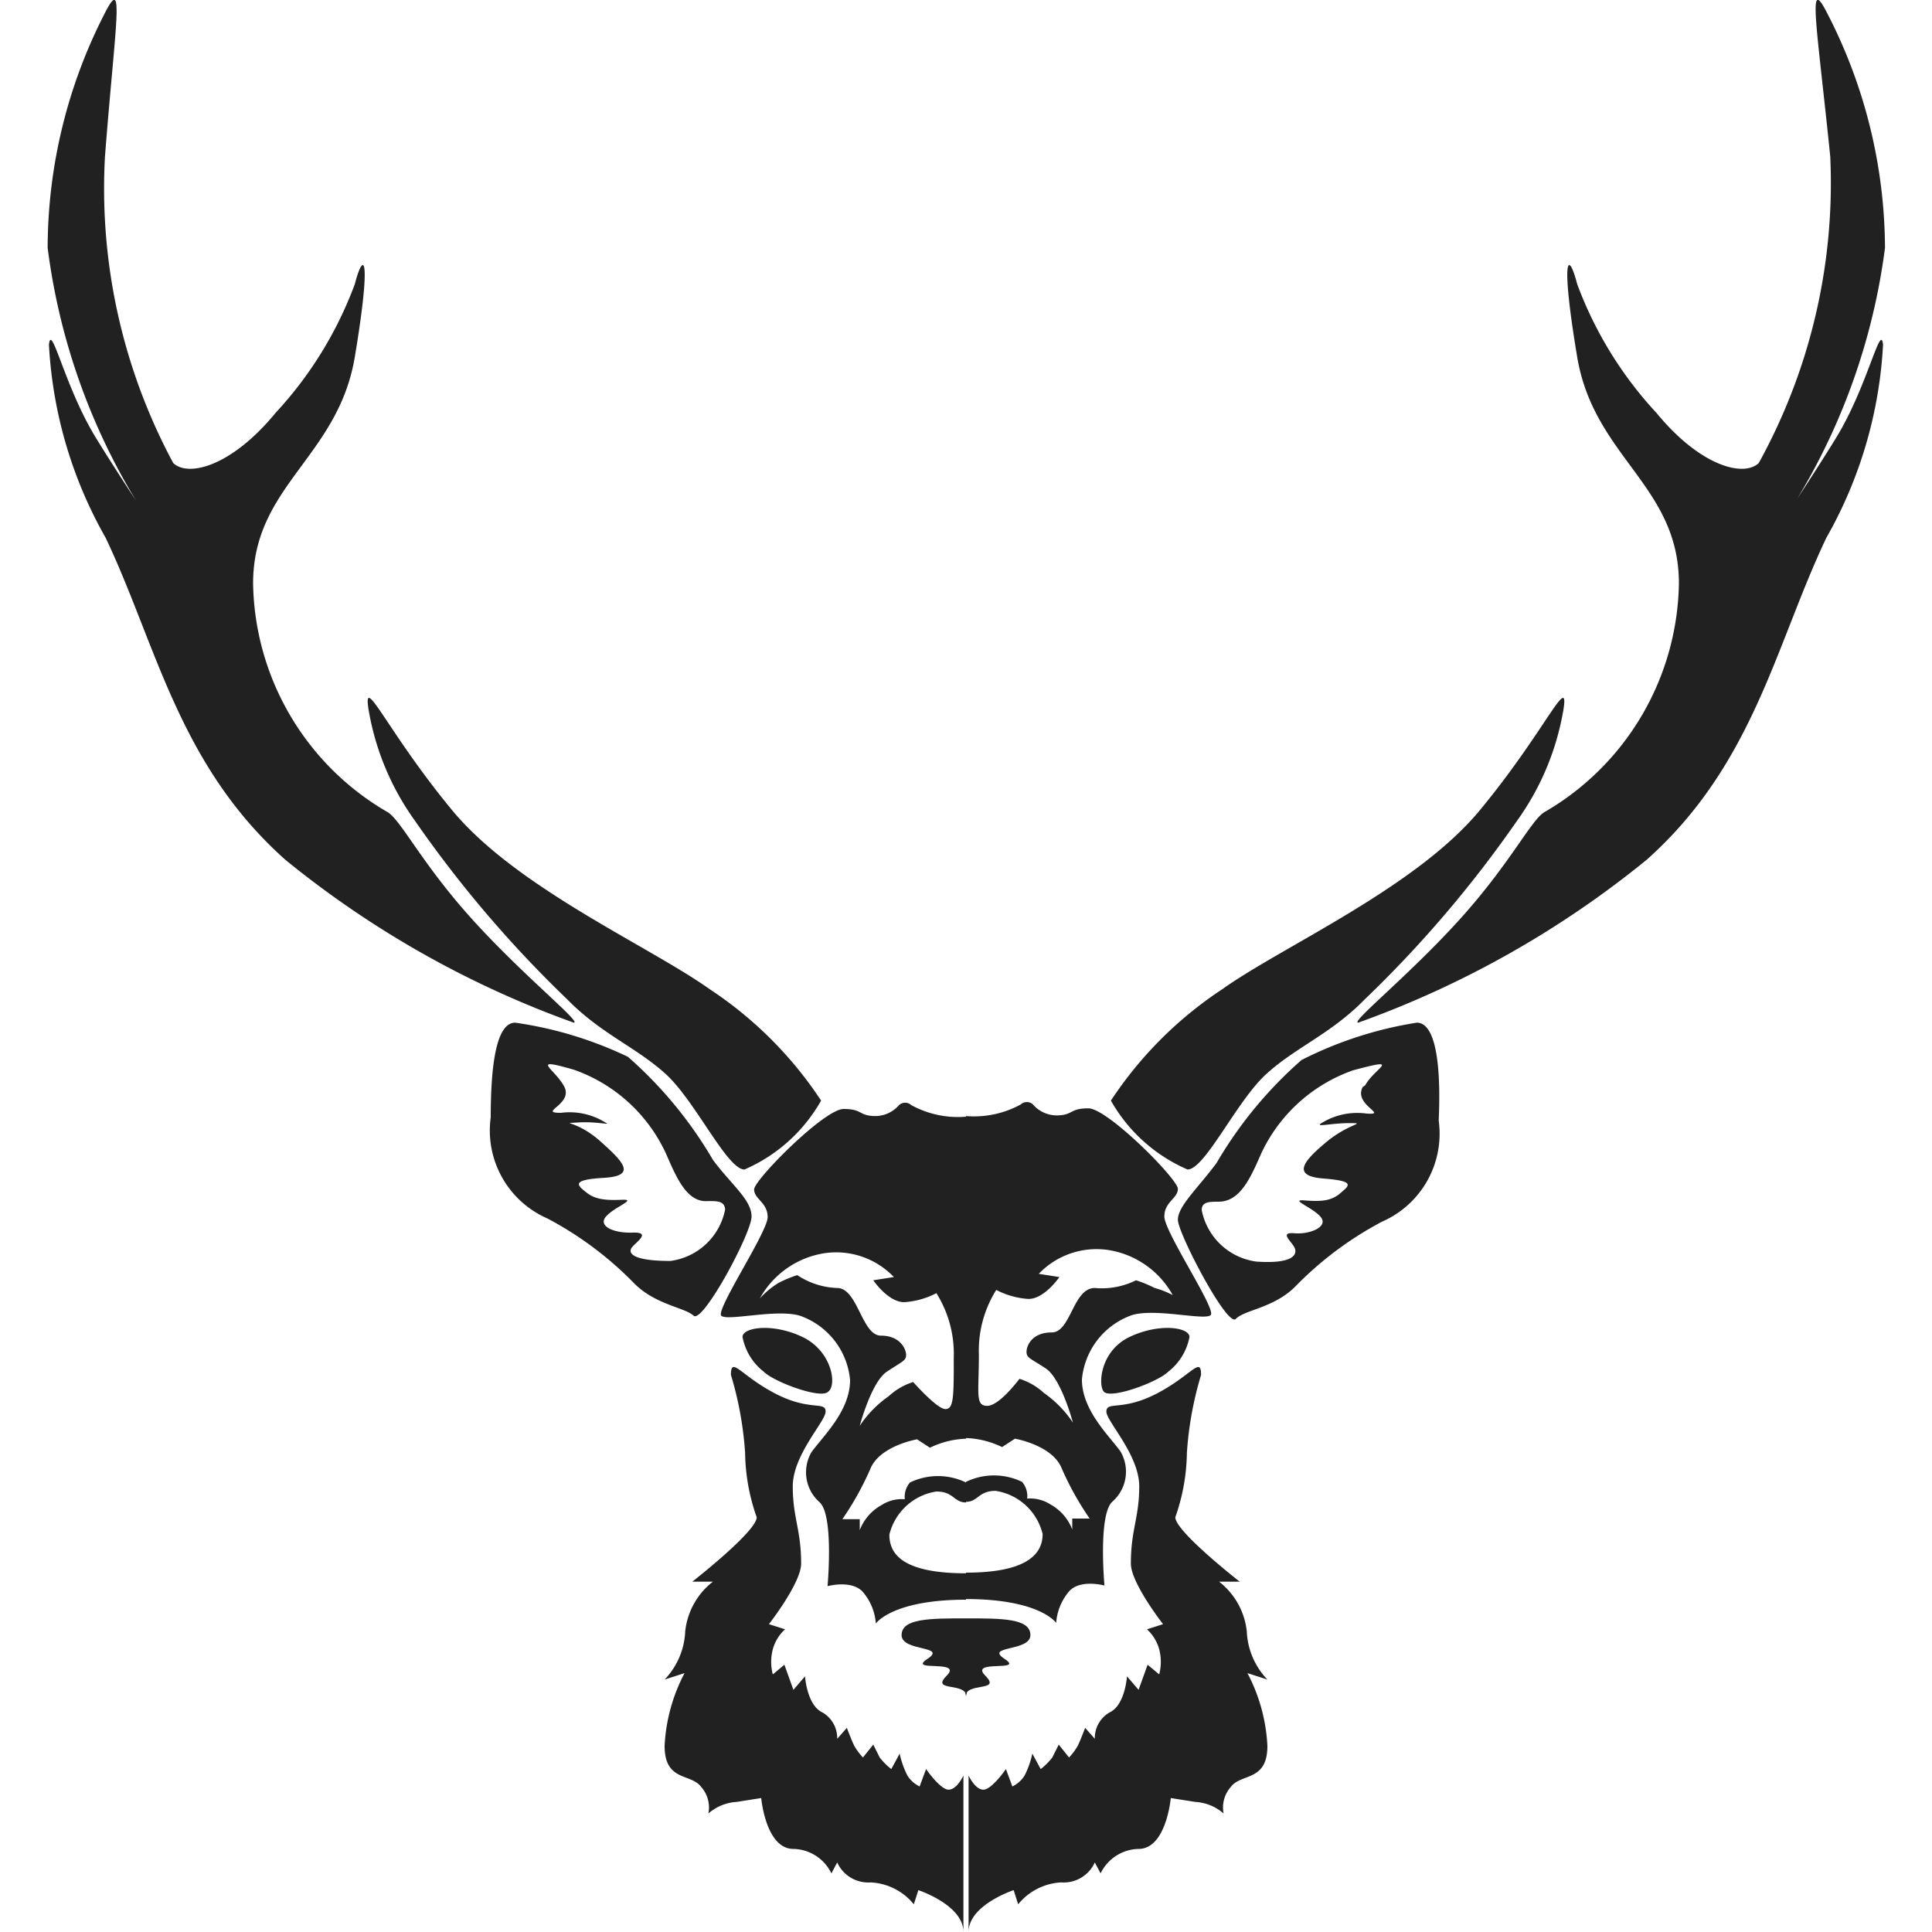 <svg xmlns="http://www.w3.org/2000/svg" viewBox="0 0 30 30"><path d="M17.14,21.61c.11.12.84-.15,1-.31a.89.89,0,0,0,.33-.54c0-.15-.47-.22-.93,0S17.05,21.51,17.14,21.61Z" transform="translate(0)" fill="#212121"/><path d="M15,25.13c.56,0,1,0,1,.26s-.72.16-.4.37-.56,0-.3.26-.31.09-.31.33Z" transform="translate(0)" fill="#212121"/><path d="M17.18,21.92c0-.17.24,0,.78-.28s.69-.59.69-.29a5.4,5.4,0,0,0-.22,1.21,3.11,3.11,0,0,1-.18,1c0,.22,1,1,1,1l-.32,0a1.13,1.13,0,0,1,.43.77,1.15,1.15,0,0,0,.32.75l-.31-.1a2.7,2.7,0,0,1,.31,1.13c0,.56-.41.42-.57.64a.48.48,0,0,0-.11.41.73.73,0,0,0-.44-.18l-.38-.06s-.07.79-.5.79a.67.67,0,0,0-.59.38L17,28.92a.53.53,0,0,1-.52.31.92.92,0,0,0-.67.34l-.07-.22s-.7.23-.7.65V27.57s.1.22.23.22.35-.32.35-.32l.1.27a.46.46,0,0,0,.19-.17,1.38,1.38,0,0,0,.12-.34l.13.24a1,1,0,0,0,.18-.18l.1-.2.16.2a.93.93,0,0,0,.14-.19c.05-.11.11-.27.11-.27L17,27a.46.46,0,0,1,.23-.41c.24-.11.27-.56.27-.56l.18.21.14-.39L18,26a.77.77,0,0,0,0-.39.65.65,0,0,0-.19-.31l.25-.08s-.5-.64-.5-.94c0-.53.13-.71.13-1.2S17.18,22.07,17.18,21.92Z" transform="translate(0)" fill="#212121"/><path d="M18.44,18.16c.27,0,.76-1.06,1.22-1.48s1-.62,1.53-1.16a18.29,18.29,0,0,0,2.37-2.78A4.12,4.12,0,0,0,24.28,11c.08-.55-.3.37-1.3,1.58s-3.06,2.11-4,2.78a6.07,6.07,0,0,0-1.73,1.73A2.51,2.51,0,0,0,18.44,18.16Z" transform="translate(0)" fill="#212121"/><path d="M24,12.6c-.21.1-.52.77-1.31,1.65s-1.73,1.63-1.6,1.63a15.21,15.21,0,0,0,4.48-2.53c1.66-1.48,2-3.34,2.79-5a6.79,6.79,0,0,0,.88-3C29.2,5,29,6,28.51,6.8s-1.35,2.06-1,1.55a10,10,0,0,0,1.76-4.5A8,8,0,0,0,28.37.2c-.31-.61-.16.17.05,2.23a9,9,0,0,1-1.11,4.76c-.23.22-.9.06-1.59-.78a6,6,0,0,1-1.23-2c-.14-.54-.26-.43,0,1.13s1.58,2,1.58,3.52A4.18,4.18,0,0,1,24,12.6Z" transform="translate(0)" fill="#212121"/><path d="M18.08,18.89c0-.23.21-.28.21-.43s-1.09-1.25-1.39-1.25-.23.11-.5.11a.49.49,0,0,1-.36-.17.14.14,0,0,0-.19,0,1.51,1.51,0,0,1-.85.18v5a1.39,1.39,0,0,1,.56.14l.2-.13s.59.1.73.47a4.66,4.66,0,0,0,.43.77h-.27v.17a.75.75,0,0,0-.34-.39.58.58,0,0,0-.36-.09.34.34,0,0,0-.08-.26,1,1,0,0,0-.87,0v.31c.19,0,.19-.17.46-.17a.89.89,0,0,1,.73.67c0,.29-.21.6-1.19.6v.41c1.15,0,1.4.37,1.4.37a.85.85,0,0,1,.21-.5c.18-.18.54-.08.54-.08s-.1-1.09.12-1.3a.62.62,0,0,0,.13-.78c-.18-.25-.6-.64-.6-1.12a1.17,1.17,0,0,1,.78-1c.37-.11,1.13.09,1.22,0S18.08,19.13,18.08,18.89ZM17.93,20a1.93,1.93,0,0,0-.29-.12A1.19,1.19,0,0,1,17,20c-.34,0-.37.69-.67.69s-.39.2-.39.3.06.1.3.26.42.84.42.84a1.73,1.73,0,0,0-.45-.46,1,1,0,0,0-.38-.22s-.31.42-.5.42-.13-.19-.13-.8a1.77,1.77,0,0,1,.27-1,1.25,1.25,0,0,0,.5.14c.25,0,.48-.34.48-.34l-.32-.05a1.24,1.24,0,0,1,1.08-.37,1.39,1.39,0,0,1,1,.7A1.36,1.36,0,0,0,17.93,20Z" transform="translate(0)" fill="#212121"/><path d="M22,15.88a6,6,0,0,0-1.79.58,6.44,6.44,0,0,0-1.32,1.6c-.29.39-.6.67-.6.88s.77,1.68.9,1.54.6-.17.93-.51a5.41,5.41,0,0,1,1.34-1,1.49,1.49,0,0,0,.88-1.57C22.38,16.52,22.29,15.88,22,15.88Zm-.84,1c-.15.28.42.44.05.41a1.05,1.05,0,0,0-.69.15c-.11.07.14,0,.43,0s0,0-.35.29-.56.53-.05.57.4.11.26.23-.3.13-.55.11.13.11.25.26-.17.27-.41.25-.05.12,0,.22,0,.26-.59.22a1,1,0,0,1-.85-.8c0-.13.12-.13.26-.13.33,0,.49-.35.66-.74a2.48,2.48,0,0,1,1.43-1.3C21.79,16.41,21.35,16.58,21.2,16.85Z" transform="translate(0)" fill="#212121"/><path d="M12.86,21.61c-.11.12-.84-.15-1-.31a.89.89,0,0,1-.33-.54c0-.15.47-.22.93,0S13,21.51,12.86,21.61Z" transform="translate(0)" fill="#212121"/><path d="M15,25.13c-.56,0-1,0-1,.26s.72.16.4.37.56,0,.3.26.31.09.31.33Z" transform="translate(0)" fill="#212121"/><path d="M12.82,21.92c0-.17-.24,0-.78-.28s-.69-.59-.69-.29a5.4,5.4,0,0,1,.22,1.21,3.11,3.11,0,0,0,.18,1c0,.22-1,1-1,1l.32,0a1.13,1.13,0,0,0-.43.77,1.15,1.15,0,0,1-.32.75l.31-.1a2.7,2.7,0,0,0-.31,1.13c0,.56.41.42.57.64a.48.48,0,0,1,.11.41.73.73,0,0,1,.44-.18l.38-.06s.07.79.5.79a.67.67,0,0,1,.59.38l.09-.17a.53.53,0,0,0,.52.31.92.92,0,0,1,.67.34l.07-.22s.7.23.7.65V27.57s-.1.22-.23.22-.35-.32-.35-.32l-.1.27a.46.46,0,0,1-.19-.17,1.38,1.38,0,0,1-.12-.34l-.13.24a1,1,0,0,1-.18-.18l-.1-.2-.16.2a.93.93,0,0,1-.14-.19c-.05-.11-.11-.27-.11-.27L13,27a.46.46,0,0,0-.23-.41c-.24-.11-.27-.56-.27-.56l-.18.21-.14-.39L12,26a.77.77,0,0,1,0-.39.65.65,0,0,1,.19-.31l-.25-.08s.5-.64.5-.94c0-.53-.13-.71-.13-1.2S12.82,22.07,12.82,21.92Z" transform="translate(0)" fill="#212121"/><path d="M11.56,18.16c-.27,0-.76-1.06-1.22-1.48s-1-.62-1.53-1.16a18.29,18.29,0,0,1-2.37-2.78A4.12,4.12,0,0,1,5.72,11c-.08-.55.3.37,1.3,1.58s3.06,2.11,4,2.78a6.07,6.07,0,0,1,1.73,1.73A2.51,2.51,0,0,1,11.56,18.16Z" transform="translate(0)" fill="#212121"/><path d="M6,12.6c.21.1.52.77,1.31,1.65s1.73,1.63,1.6,1.63a15.21,15.21,0,0,1-4.48-2.53c-1.66-1.48-2-3.34-2.79-5a6.79,6.79,0,0,1-.88-3C.8,5,1,6,1.49,6.8s1.35,2.06,1,1.55A10,10,0,0,1,.74,3.85,8,8,0,0,1,1.63.2c.31-.61.16.17,0,2.23A9,9,0,0,0,2.69,7.19c.23.22.9.06,1.59-.78a6,6,0,0,0,1.23-2c.14-.54.26-.43,0,1.13s-1.58,2-1.58,3.52A4.18,4.18,0,0,0,6,12.6Z" transform="translate(0)" fill="#212121"/><path d="M11.2,20.43c.09.09.85-.11,1.22,0a1.17,1.17,0,0,1,.78,1c0,.48-.42.87-.6,1.12a.62.62,0,0,0,.13.78c.22.21.12,1.3.12,1.3s.36-.1.54.08a.85.85,0,0,1,.21.5s.25-.37,1.4-.37v-.41c-1,0-1.19-.31-1.19-.6a.89.89,0,0,1,.73-.67c.27,0,.27.17.46.17v-.31a1,1,0,0,0-.87,0,.34.34,0,0,0-.08.26.58.58,0,0,0-.36.09.75.75,0,0,0-.34.39v-.17h-.27a4.66,4.66,0,0,0,.43-.77c.14-.37.73-.47.73-.47l.2.13a1.39,1.39,0,0,1,.56-.14v-5a1.51,1.51,0,0,1-.85-.18.14.14,0,0,0-.19,0,.49.49,0,0,1-.36.17c-.27,0-.2-.11-.5-.11s-1.39,1.1-1.39,1.25.21.2.21.43S11.11,20.34,11.2,20.43Zm.6-.27a1.39,1.39,0,0,1,1-.7,1.24,1.24,0,0,1,1.08.37l-.32.05s.23.34.48.34a1.25,1.25,0,0,0,.5-.14,1.77,1.77,0,0,1,.27,1c0,.61,0,.8-.13.8s-.5-.42-.5-.42a1,1,0,0,0-.38.22,1.73,1.73,0,0,0-.45.46s.18-.68.42-.84.3-.17.3-.26-.09-.3-.39-.3S13.32,20,13,20a1.19,1.19,0,0,1-.62-.2,1.93,1.93,0,0,0-.29.12A1.36,1.36,0,0,0,11.8,20.16Z" transform="translate(0)" fill="#212121"/><path d="M7.62,17.35a1.49,1.49,0,0,0,.88,1.57,5.41,5.41,0,0,1,1.34,1c.33.34.79.38.93.51s.9-1.28.9-1.54-.31-.49-.6-.88a6.44,6.44,0,0,0-1.32-1.6A6,6,0,0,0,8,15.88C7.71,15.88,7.62,16.52,7.62,17.35Zm1.29-.74a2.48,2.48,0,0,1,1.43,1.3c.17.39.33.77.66.74.14,0,.25,0,.26.13a1,1,0,0,1-.85.8c-.61,0-.67-.13-.59-.22s.29-.23,0-.22-.54-.1-.41-.25.49-.27.25-.26-.41,0-.55-.11-.26-.2.26-.23.32-.24-.05-.57-.64-.27-.35-.29.54.05.43,0a1.05,1.05,0,0,0-.69-.15c-.37,0,.2-.13.05-.41S8.21,16.41,8.91,16.61Z" transform="translate(0)" fill="#212121"/><rect width="30" height="30" fill="none"/></svg>